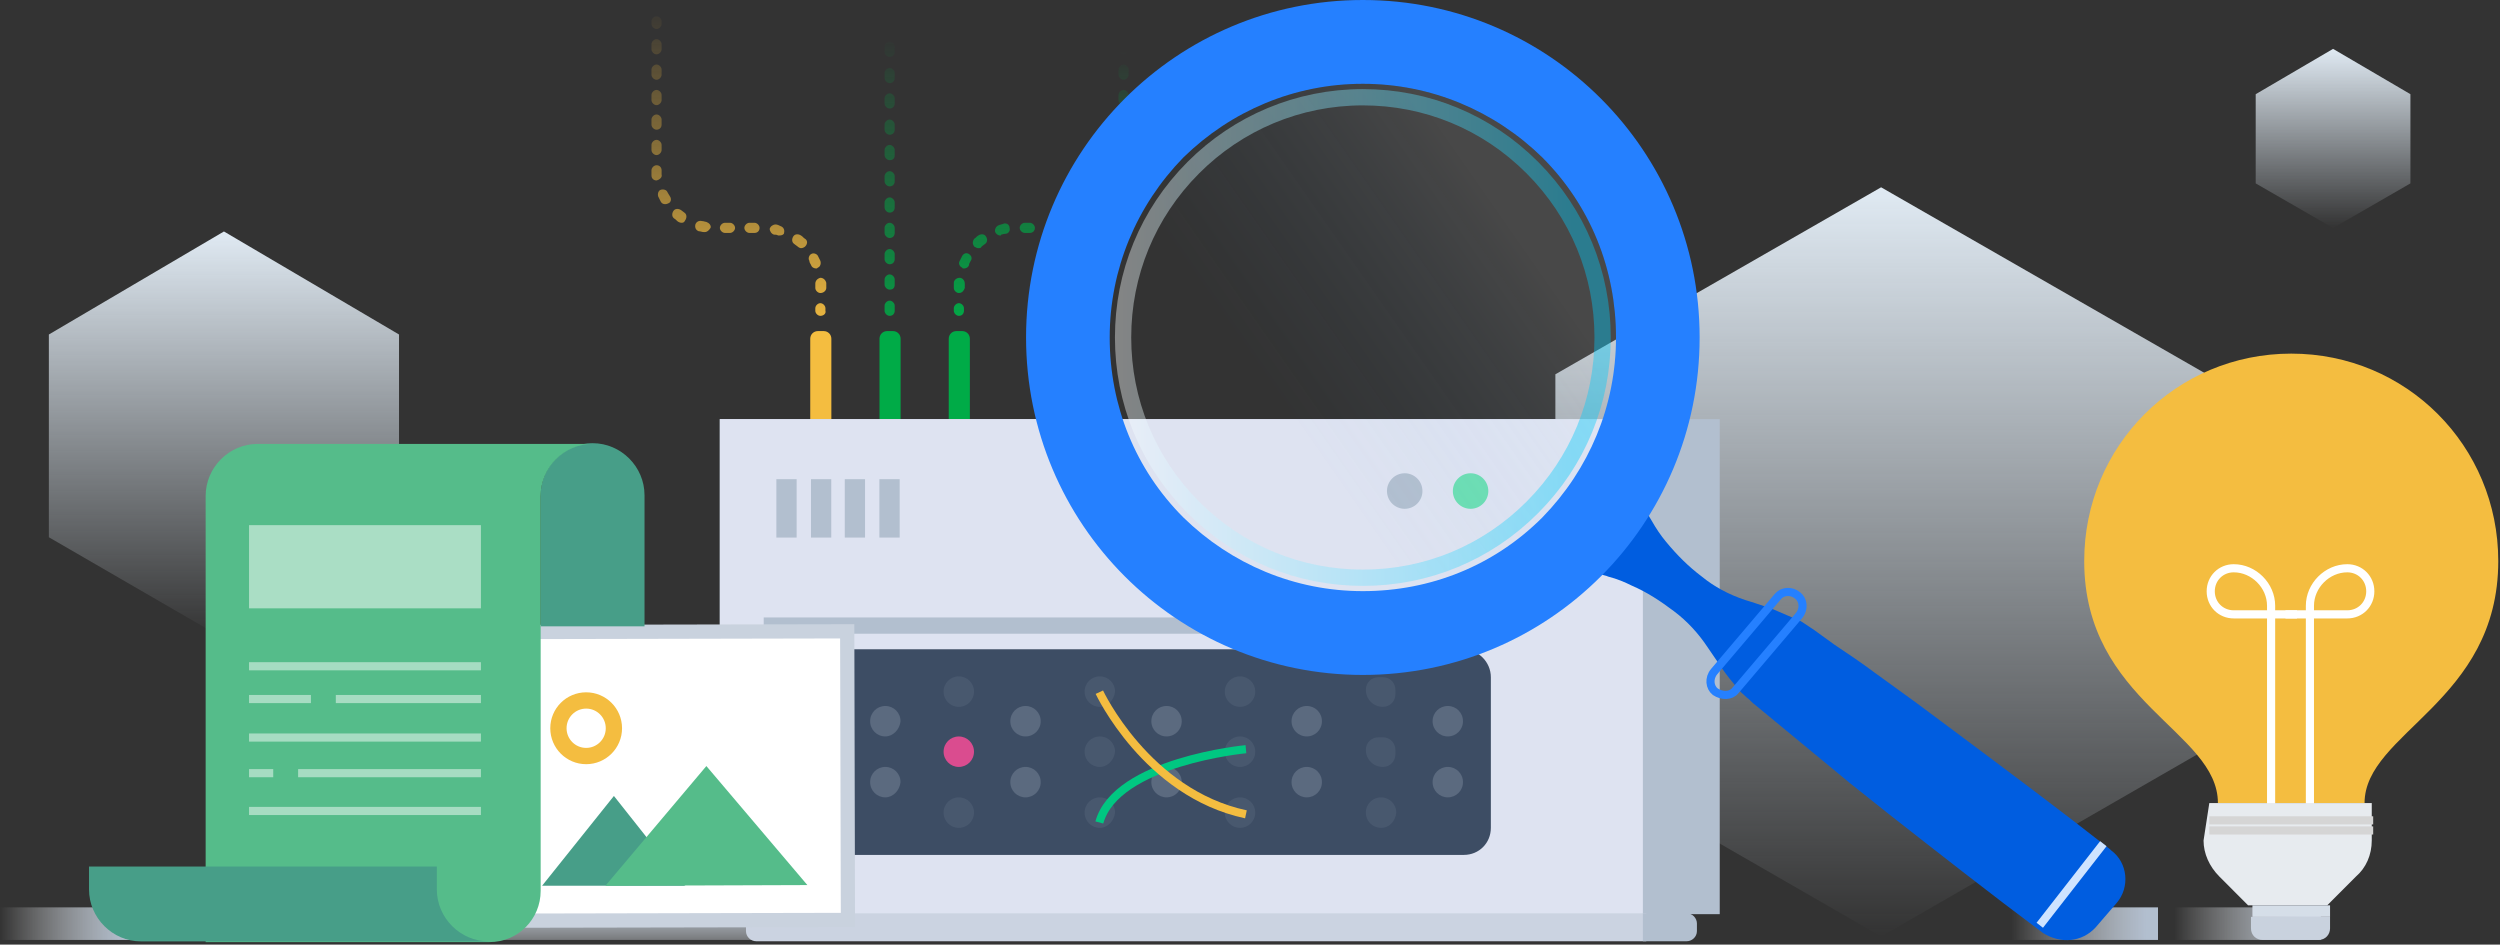 <svg width="307" height="116" viewBox="0 0 307 116" fill="none" xmlns="http://www.w3.org/2000/svg">
<rect x="0" y="0" width="307" height="116" fill="#333333" stroke="none"/>
<path d="M271 91.963V45.963L231 23L191 45.963V91.963L231 115L271 91.963Z" fill="url(#paint0_linear_4949_137152)"/>
<path d="M296 22.522V11.567L286.5 6L277 11.567V22.522L286.5 28L296 22.522Z" fill="url(#paint1_linear_4949_137152)"/>
<path d="M49 65.975V41.077L27.5 28.424L6 41.077V65.975L27.5 78.424L49 65.975Z" fill="url(#paint2_linear_4949_137152)"/>
<path d="M96.002 111.424H48.002V115.424H96.002V111.424Z" fill="url(#paint3_linear_4949_137152)"/>
<path d="M17 111.424H0V115.424H17V111.424Z" fill="url(#paint4_linear_4949_137152)"/>
<path d="M101.157 52.505H100.431C99.913 52.505 99.498 52.089 99.498 51.57V41.593C99.498 41.074 99.913 40.658 100.431 40.658H101.157C101.676 40.658 102.091 41.074 102.091 41.593V51.57C102.091 52.089 101.676 52.505 101.157 52.505Z" fill="#F4BD40"/>
<path d="M109.661 52.505H108.935C108.417 52.505 108.002 52.089 108.002 51.57V41.593C108.002 41.074 108.417 40.658 108.935 40.658H109.661C110.18 40.658 110.595 41.074 110.595 41.593V51.57C110.595 52.089 110.18 52.505 109.661 52.505Z" fill="#00AB47"/>
<path d="M118.165 52.505H117.439C116.921 52.505 116.506 52.089 116.506 51.57V41.593C116.506 41.074 116.921 40.658 117.439 40.658H118.165C118.684 40.658 119.099 41.074 119.099 41.593V51.57C119.099 52.089 118.684 52.505 118.165 52.505Z" fill="#00AB47"/>
<path d="M211.183 51.467H88.391V112.26H211.183V51.467Z" fill="#B2BFCF"/>
<path d="M201.745 51.467H88.391V112.26H201.745V51.467Z" fill="#DEE3F1"/>
<path d="M97.827 58.844H95.338V66.014H97.827V58.844Z" fill="#B2BFCF"/>
<path d="M102.079 58.844H99.59V66.014H102.079V58.844Z" fill="#B2BFCF"/>
<path d="M106.227 58.844H103.738V66.014H106.227V58.844Z" fill="#B2BFCF"/>
<path d="M110.479 58.844H107.99V66.014H110.479V58.844Z" fill="#B2BFCF"/>
<path d="M180.588 62.482C181.791 62.482 182.766 61.505 182.766 60.3C182.766 59.094 181.791 58.117 180.588 58.117C179.385 58.117 178.41 59.094 178.41 60.3C178.41 61.505 179.385 62.482 180.588 62.482Z" fill="#6BDEB2"/>
<path d="M172.498 62.482C173.701 62.482 174.676 61.505 174.676 60.3C174.676 59.094 173.701 58.117 172.498 58.117C171.295 58.117 170.32 59.094 170.32 60.3C170.32 61.505 171.295 62.482 172.498 62.482Z" fill="#B2BFCF"/>
<path d="M202.263 115.584H92.85C92.228 115.584 91.606 115.064 91.606 114.337V113.401C91.606 112.778 92.124 112.154 92.85 112.154H202.16V115.584H202.263Z" fill="#CBD3E1"/>
<path d="M201.744 115.584H207.137C207.759 115.584 208.382 115.064 208.382 114.337V113.401C208.382 112.778 207.863 112.154 207.137 112.154H201.744V115.584Z" fill="#B2BFCF"/>
<path d="M179.759 104.983H97.102C95.235 104.983 93.68 103.424 93.68 101.554V83.16C93.68 81.289 95.235 79.731 97.102 79.731H179.655C181.522 79.731 183.077 81.289 183.077 83.16V101.658C183.077 103.528 181.625 104.983 179.759 104.983Z" fill="#3D4D64"/>
<path d="M117.74 94.179C116.703 94.179 115.873 93.347 115.873 92.308C115.873 91.269 116.703 90.438 117.74 90.438C118.777 90.438 119.607 91.269 119.607 92.308C119.607 93.347 118.777 94.179 117.74 94.179Z" fill="#DA4C8F"/>
<g opacity="0.5">
<path opacity="0.5" d="M108.718 90.434C107.681 90.434 106.852 89.603 106.852 88.564C106.852 87.525 107.681 86.693 108.718 86.693C109.755 86.693 110.585 87.525 110.585 88.564C110.481 89.603 109.652 90.434 108.718 90.434Z" fill="#B2BFCF"/>
<path opacity="0.5" d="M108.718 97.917C107.681 97.917 106.852 97.085 106.852 96.046C106.852 95.007 107.681 94.176 108.718 94.176C109.755 94.176 110.585 95.007 110.585 96.046C110.481 97.085 109.652 97.917 108.718 97.917Z" fill="#B2BFCF"/>
</g>
<g opacity="0.1">
<path d="M117.74 86.8C116.703 86.8 115.873 85.968 115.873 84.929C115.873 83.89 116.703 83.059 117.74 83.059C118.777 83.059 119.607 83.89 119.607 84.929C119.607 85.968 118.777 86.8 117.74 86.8Z" fill="#B2BFCF"/>
<path d="M117.74 101.659C116.703 101.659 115.873 100.828 115.873 99.788C115.873 98.749 116.703 97.918 117.74 97.918C118.777 97.918 119.607 98.749 119.607 99.788C119.607 100.828 118.777 101.659 117.74 101.659Z" fill="#B2BFCF"/>
</g>
<g opacity="0.5">
<path opacity="0.5" d="M125.933 90.434C124.896 90.434 124.066 89.603 124.066 88.564C124.066 87.525 124.896 86.693 125.933 86.693C126.97 86.693 127.8 87.525 127.8 88.564C127.8 89.603 126.97 90.434 125.933 90.434Z" fill="#B2BFCF"/>
<path opacity="0.5" d="M125.933 97.917C124.896 97.917 124.066 97.085 124.066 96.046C124.066 95.007 124.896 94.176 125.933 94.176C126.97 94.176 127.8 95.007 127.8 96.046C127.8 97.085 126.97 97.917 125.933 97.917Z" fill="#B2BFCF"/>
</g>
<g opacity="0.1">
<path d="M135.058 86.8C134.021 86.8 133.191 85.968 133.191 84.929C133.191 83.89 134.021 83.059 135.058 83.059C136.095 83.059 136.925 83.89 136.925 84.929C136.821 85.968 135.992 86.8 135.058 86.8Z" fill="#B2BFCF"/>
<path d="M135.058 94.179C134.021 94.179 133.191 93.347 133.191 92.308C133.191 91.269 134.021 90.438 135.058 90.438C136.095 90.438 136.925 91.269 136.925 92.308C136.821 93.347 135.992 94.179 135.058 94.179Z" fill="#B2BFCF"/>
<path d="M135.058 101.659C134.021 101.659 133.191 100.828 133.191 99.788C133.191 98.749 134.021 97.918 135.058 97.918C136.095 97.918 136.925 98.749 136.925 99.788C136.821 100.828 135.992 101.659 135.058 101.659Z" fill="#B2BFCF"/>
</g>
<g opacity="0.5">
<path opacity="0.5" d="M143.252 90.434C142.214 90.434 141.385 89.603 141.385 88.564C141.385 87.525 142.214 86.693 143.252 86.693C144.289 86.693 145.118 87.525 145.118 88.564C145.118 89.603 144.289 90.434 143.252 90.434Z" fill="#B2BFCF"/>
<path opacity="0.5" d="M143.252 97.917C142.214 97.917 141.385 97.085 141.385 96.046C141.385 95.007 142.214 94.176 143.252 94.176C144.289 94.176 145.118 95.007 145.118 96.046C145.118 97.085 144.289 97.917 143.252 97.917Z" fill="#B2BFCF"/>
</g>
<g opacity="0.1">
<path d="M152.275 86.8C151.238 86.8 150.408 85.968 150.408 84.929C150.408 83.89 151.238 83.059 152.275 83.059C153.312 83.059 154.142 83.89 154.142 84.929C154.142 85.968 153.312 86.8 152.275 86.8Z" fill="#B2BFCF"/>
<path d="M152.275 94.179C151.238 94.179 150.408 93.347 150.408 92.308C150.408 91.269 151.238 90.438 152.275 90.438C153.312 90.438 154.142 91.269 154.142 92.308C154.142 93.347 153.312 94.179 152.275 94.179Z" fill="#B2BFCF"/>
<path d="M152.275 101.659C151.238 101.659 150.408 100.828 150.408 99.788C150.408 98.749 151.238 97.918 152.275 97.918C153.312 97.918 154.142 98.749 154.142 99.788C154.142 100.828 153.312 101.659 152.275 101.659Z" fill="#B2BFCF"/>
</g>
<g opacity="0.5">
<path opacity="0.5" d="M160.468 90.434C159.431 90.434 158.602 89.603 158.602 88.564C158.602 87.525 159.431 86.693 160.468 86.693C161.505 86.693 162.335 87.525 162.335 88.564C162.335 89.603 161.505 90.434 160.468 90.434Z" fill="#B2BFCF"/>
<path opacity="0.5" d="M160.468 97.917C159.431 97.917 158.602 97.085 158.602 96.046C158.602 95.007 159.431 94.176 160.468 94.176C161.505 94.176 162.335 95.007 162.335 96.046C162.335 97.085 161.505 97.917 160.468 97.917Z" fill="#B2BFCF"/>
</g>
<g opacity="0.1">
<path d="M169.801 86.799C168.66 86.799 167.727 85.864 167.727 84.721C167.727 83.786 168.453 83.162 169.282 83.162H169.801C170.734 83.162 171.356 83.889 171.356 84.721V85.24C171.356 86.072 170.734 86.799 169.801 86.799Z" fill="#B2BFCF"/>
<path d="M169.801 94.178C168.66 94.178 167.727 93.243 167.727 92.1C167.727 91.165 168.453 90.541 169.282 90.541H169.801C170.734 90.541 171.356 91.269 171.356 92.1V92.619C171.356 93.451 170.734 94.178 169.801 94.178Z" fill="#B2BFCF"/>
<path d="M169.593 101.659C168.556 101.659 167.727 100.828 167.727 99.788C167.727 98.749 168.556 97.918 169.593 97.918C170.63 97.918 171.46 98.749 171.46 99.788C171.356 100.828 170.63 101.659 169.593 101.659Z" fill="#B2BFCF"/>
</g>
<g opacity="0.5">
<path opacity="0.5" d="M177.789 90.434C176.752 90.434 175.922 89.603 175.922 88.564C175.922 87.525 176.752 86.693 177.789 86.693C178.826 86.693 179.655 87.525 179.655 88.564C179.655 89.603 178.826 90.434 177.789 90.434Z" fill="#B2BFCF"/>
<path opacity="0.5" d="M177.789 97.917C176.752 97.917 175.922 97.085 175.922 96.046C175.922 95.007 176.752 94.176 177.789 94.176C178.826 94.176 179.655 95.007 179.655 96.046C179.655 97.085 178.826 97.917 177.789 97.917Z" fill="#B2BFCF"/>
</g>
<path d="M93.783 76.822H182.766" stroke="#B2BFCF" stroke-width="2" stroke-miterlimit="10"/>
<path fill-rule="evenodd" clip-rule="evenodd" d="M137.353 2.935C137.353 3.247 137.664 3.559 137.975 3.559C138.286 3.559 138.597 3.247 138.597 2.935V2.624C138.597 2.312 138.286 2 137.975 2C137.664 2 137.353 2.312 137.353 2.624V2.935ZM117.751 35.983C117.44 35.983 117.129 35.671 117.129 35.359V35.255V34.736C117.129 34.424 117.44 34.112 117.855 34.112C118.166 34.112 118.477 34.424 118.477 34.839V35.255V35.359C118.373 35.671 118.166 35.983 117.751 35.983ZM118.373 32.969C118.27 32.969 118.166 32.969 118.166 32.865C117.855 32.761 117.647 32.345 117.855 32.034L118.166 31.41C118.373 31.098 118.685 30.994 118.996 31.202C119.307 31.41 119.411 31.722 119.203 32.034C119.175 32.089 119.148 32.138 119.122 32.182C119.051 32.305 118.996 32.401 118.996 32.553C118.892 32.865 118.581 32.969 118.373 32.969ZM120.136 30.475C119.985 30.475 119.888 30.419 119.766 30.349C119.722 30.323 119.674 30.295 119.618 30.267C119.411 29.955 119.411 29.643 119.618 29.332C119.722 29.28 119.799 29.202 119.877 29.124C119.955 29.046 120.033 28.968 120.136 28.916C120.448 28.708 120.862 28.708 121.07 29.02C121.277 29.332 121.277 29.747 120.966 29.955C120.914 30.007 120.837 30.059 120.759 30.111L120.759 30.111C120.681 30.163 120.603 30.215 120.551 30.267C120.448 30.475 120.344 30.475 120.136 30.475ZM122.833 28.916C122.522 28.916 122.314 28.708 122.211 28.5C122.107 28.189 122.314 27.773 122.626 27.669C122.729 27.617 122.833 27.591 122.937 27.565L122.937 27.565L122.937 27.565C123.04 27.539 123.144 27.513 123.248 27.461C123.559 27.357 123.974 27.565 123.974 27.981C124.077 28.293 123.87 28.708 123.455 28.708C123.334 28.708 123.212 28.744 123.112 28.773L123.112 28.773C123.04 28.794 122.98 28.812 122.937 28.812C122.937 28.864 122.937 28.89 122.924 28.903C122.911 28.916 122.885 28.916 122.833 28.916ZM129.574 28.604H128.952C128.641 28.604 128.33 28.293 128.33 27.981C128.33 27.669 128.641 27.357 128.952 27.357H129.574C129.885 27.357 130.196 27.669 130.196 27.981C130.196 28.293 129.989 28.604 129.574 28.604ZM126.463 28.604H125.841C125.529 28.604 125.218 28.293 125.218 27.981C125.218 27.669 125.529 27.357 125.841 27.357H126.463C126.774 27.357 127.085 27.669 127.085 27.981C127.085 28.293 126.878 28.604 126.463 28.604ZM132.063 28.5C131.752 28.5 131.545 28.293 131.441 27.981C131.337 27.669 131.648 27.253 131.959 27.253C132.081 27.253 132.202 27.218 132.303 27.188L132.303 27.188C132.374 27.167 132.435 27.149 132.478 27.149C132.789 27.045 133.204 27.253 133.308 27.565C133.411 27.877 133.204 28.293 132.893 28.396C132.685 28.5 132.478 28.5 132.27 28.5H132.063ZM134.863 27.357C134.656 27.357 134.448 27.253 134.345 27.045C134.137 26.734 134.241 26.318 134.448 26.11C134.5 26.058 134.578 26.006 134.656 25.954C134.734 25.902 134.811 25.85 134.863 25.798C135.174 25.591 135.485 25.591 135.797 25.902C136.004 26.214 136.004 26.526 135.693 26.838C135.589 26.89 135.511 26.968 135.434 27.045C135.356 27.123 135.278 27.201 135.174 27.253C135.174 27.253 134.967 27.357 134.863 27.357ZM136.937 25.071C136.834 25.071 136.73 25.071 136.626 24.967C136.315 24.759 136.211 24.448 136.419 24.136C136.471 24.032 136.523 23.954 136.574 23.876L136.574 23.876C136.626 23.798 136.678 23.72 136.73 23.616C136.834 23.304 137.249 23.2 137.56 23.304C137.871 23.408 137.975 23.824 137.871 24.136L137.56 24.759C137.352 24.967 137.145 25.071 136.937 25.071ZM137.871 22.161C137.456 22.161 137.249 21.849 137.249 21.434V20.914C137.249 20.602 137.56 20.291 137.871 20.291C138.182 20.291 138.493 20.602 138.493 20.914V21.538C138.493 21.953 138.182 22.161 137.871 22.161ZM137.975 19.044C137.663 19.044 137.352 18.732 137.352 18.42V17.797C137.352 17.485 137.663 17.173 137.975 17.173C138.286 17.173 138.597 17.485 138.597 17.797V18.42C138.597 18.732 138.286 19.044 137.975 19.044ZM137.975 15.926C137.663 15.926 137.352 15.614 137.352 15.303V14.679C137.352 14.367 137.663 14.056 137.975 14.056C138.286 14.056 138.597 14.367 138.597 14.679V15.303C138.597 15.718 138.286 15.926 137.975 15.926ZM137.975 12.912C137.663 12.912 137.352 12.601 137.352 12.289V11.665C137.352 11.354 137.663 11.042 137.975 11.042C138.286 11.042 138.597 11.354 138.597 11.665V12.289C138.597 12.601 138.286 12.912 137.975 12.912ZM137.975 9.795C137.663 9.795 137.352 9.483 137.352 9.171V8.548C137.352 8.236 137.663 7.924 137.975 7.924C138.286 7.924 138.597 8.236 138.597 8.548V9.171C138.597 9.483 138.286 9.795 137.975 9.795ZM137.975 6.677C137.663 6.677 137.352 6.365 137.352 6.054V5.43C137.352 5.118 137.663 4.807 137.975 4.807C138.286 4.807 138.597 5.118 138.597 5.43V6.054C138.597 6.365 138.286 6.677 137.975 6.677ZM117.751 38.787C117.44 38.787 117.129 38.476 117.129 38.164V37.852C117.129 37.54 117.44 37.228 117.751 37.228C118.062 37.228 118.373 37.54 118.373 37.852V38.164C118.373 38.476 118.166 38.787 117.751 38.787Z" fill="url(#paint5_linear_4949_137152)"/>
<path fill-rule="evenodd" clip-rule="evenodd" d="M80 2.935C80 3.247 80.311 3.559 80.622 3.559C80.933 3.559 81.245 3.247 81.245 2.935V2.624C81.245 2.312 80.933 2 80.622 2C80.311 2 80 2.312 80 2.624V2.935ZM100.742 35.983C100.431 35.983 100.12 35.671 100.12 35.359V35.255V34.839C100.12 34.528 100.327 34.216 100.742 34.112C101.053 34.112 101.364 34.32 101.468 34.736V35.255V35.359C101.468 35.671 101.157 35.983 100.742 35.983ZM100.223 32.969C100.016 32.969 99.705 32.865 99.601 32.553C99.573 32.498 99.546 32.449 99.52 32.405L99.52 32.404C99.449 32.282 99.394 32.186 99.394 32.034C99.186 31.722 99.394 31.306 99.601 31.202C99.912 30.994 100.327 31.202 100.431 31.41L100.742 32.034C100.846 32.345 100.742 32.761 100.431 32.865L100.431 32.865C100.327 32.969 100.327 32.969 100.223 32.969ZM98.357 30.475C98.253 30.475 98.045 30.371 97.942 30.267C97.89 30.215 97.812 30.163 97.734 30.111L97.734 30.111L97.734 30.111C97.656 30.059 97.579 30.007 97.527 29.955C97.216 29.747 97.216 29.332 97.423 29.02C97.631 28.708 98.045 28.708 98.357 28.916C98.46 28.968 98.538 29.046 98.616 29.124L98.616 29.124C98.694 29.202 98.771 29.28 98.875 29.332C99.186 29.54 99.186 29.955 98.875 30.267C98.771 30.371 98.564 30.475 98.357 30.475ZM95.764 28.916H95.556C95.349 28.812 95.245 28.812 95.038 28.812C94.727 28.708 94.519 28.396 94.519 28.085C94.623 27.773 94.934 27.565 95.245 27.565C95.453 27.565 95.66 27.669 95.868 27.773C96.179 27.877 96.386 28.189 96.282 28.604C96.282 28.812 95.971 28.916 95.764 28.916ZM92.653 28.604H92.03C91.719 28.604 91.408 28.293 91.408 27.981C91.408 27.669 91.719 27.357 92.03 27.357H92.653C92.964 27.357 93.275 27.669 93.275 27.981C93.275 28.293 93.067 28.604 92.653 28.604ZM89.645 28.604H89.023C88.712 28.604 88.4 28.293 88.4 27.981C88.4 27.669 88.712 27.357 89.023 27.357H89.645C89.956 27.357 90.267 27.669 90.267 27.981C90.267 28.293 89.956 28.604 89.645 28.604ZM86.534 28.5H86.43C86.326 28.5 86.223 28.474 86.119 28.448C86.015 28.422 85.911 28.396 85.808 28.396C85.497 28.293 85.289 27.981 85.393 27.565C85.497 27.253 85.808 27.045 86.223 27.149C86.344 27.149 86.466 27.185 86.566 27.215L86.566 27.215C86.637 27.235 86.698 27.253 86.741 27.253C87.052 27.357 87.363 27.669 87.26 27.981C87.052 28.293 86.845 28.5 86.534 28.5ZM83.734 27.357C83.63 27.357 83.526 27.357 83.319 27.253C83.215 27.201 83.137 27.123 83.059 27.045C82.982 26.968 82.904 26.89 82.8 26.838C82.489 26.63 82.489 26.214 82.696 25.902C82.904 25.591 83.319 25.591 83.63 25.798C83.682 25.85 83.76 25.902 83.837 25.954C83.915 26.006 83.993 26.058 84.045 26.11C84.356 26.318 84.356 26.734 84.148 27.045C84.045 27.253 83.941 27.357 83.734 27.357ZM81.659 25.071C81.452 25.071 81.245 24.967 81.141 24.759L80.83 24.136C80.726 23.824 80.83 23.408 81.141 23.304C81.452 23.2 81.867 23.304 81.971 23.616C82.022 23.72 82.074 23.798 82.126 23.876C82.178 23.954 82.23 24.032 82.282 24.136C82.489 24.448 82.385 24.863 82.074 24.967C81.867 25.071 81.763 25.071 81.659 25.071ZM80.622 22.161C80.311 22.161 80 21.953 80 21.538V20.914C80 20.602 80.311 20.291 80.622 20.291C81.037 20.291 81.245 20.602 81.245 20.914V21.434C81.348 21.745 81.037 22.057 80.622 22.161ZM80.622 19.044C80.311 19.044 80 18.732 80 18.42V17.797C80 17.485 80.311 17.173 80.622 17.173C80.933 17.173 81.245 17.485 81.245 17.797V18.42C81.245 18.732 80.933 19.044 80.622 19.044ZM80.622 15.926C80.311 15.926 80 15.614 80 15.303V14.679C80 14.367 80.311 14.056 80.622 14.056C80.933 14.056 81.245 14.367 81.245 14.679V15.303C81.245 15.718 80.933 15.926 80.622 15.926ZM80.622 12.912C80.311 12.912 80 12.601 80 12.289V11.665C80 11.354 80.311 11.042 80.622 11.042C80.933 11.042 81.245 11.354 81.245 11.665V12.289C81.245 12.601 80.933 12.912 80.622 12.912ZM80.622 9.795C80.311 9.795 80 9.483 80 9.171V8.548C80 8.236 80.311 7.924 80.622 7.924C80.933 7.924 81.245 8.236 81.245 8.548V9.171C81.245 9.483 80.933 9.795 80.622 9.795ZM80.622 6.677C80.311 6.677 80 6.365 80 6.054V5.43C80 5.118 80.311 4.807 80.622 4.807C80.933 4.807 81.245 5.118 81.245 5.43V6.054C81.245 6.365 80.933 6.677 80.622 6.677ZM100.741 38.787C100.43 38.787 100.119 38.476 100.119 38.164V37.852C100.119 37.54 100.43 37.228 100.741 37.228C101.053 37.228 101.364 37.54 101.364 37.852V38.164C101.467 38.476 101.156 38.787 100.741 38.787Z" fill="url(#paint6_linear_4949_137152)"/>
<path d="M109.247 38.788C108.936 38.788 108.625 38.476 108.625 38.164V37.541C108.625 37.229 108.936 36.917 109.247 36.917C109.558 36.917 109.87 37.229 109.87 37.541V38.164C109.87 38.476 109.662 38.788 109.247 38.788ZM109.247 35.566C108.936 35.566 108.625 35.254 108.625 34.943V34.319C108.625 34.007 108.936 33.696 109.247 33.696C109.558 33.696 109.87 34.007 109.87 34.319V34.943C109.87 35.358 109.662 35.566 109.247 35.566ZM109.247 32.449C108.936 32.449 108.625 32.137 108.625 31.825V31.201C108.625 30.89 108.936 30.578 109.247 30.578C109.558 30.578 109.87 30.89 109.87 31.201V31.825C109.87 32.137 109.662 32.449 109.247 32.449ZM109.247 29.227C108.936 29.227 108.625 28.915 108.625 28.603V27.98C108.625 27.668 108.936 27.356 109.247 27.356C109.558 27.356 109.87 27.668 109.87 27.98V28.603C109.87 28.915 109.662 29.227 109.247 29.227ZM109.247 26.109C108.936 26.109 108.625 25.798 108.625 25.486V24.862C108.625 24.551 108.936 24.239 109.247 24.239C109.558 24.239 109.87 24.551 109.87 24.862V25.486C109.87 25.798 109.662 26.109 109.247 26.109ZM109.247 22.888C108.936 22.888 108.625 22.576 108.625 22.264V21.641C108.625 21.329 108.936 21.017 109.247 21.017C109.558 21.017 109.87 21.329 109.87 21.641V22.264C109.87 22.576 109.662 22.888 109.247 22.888ZM109.247 19.666C108.936 19.666 108.625 19.355 108.625 19.043V18.419C108.625 18.108 108.936 17.796 109.247 17.796C109.558 17.796 109.87 18.108 109.87 18.419V19.043C109.87 19.459 109.662 19.666 109.247 19.666ZM109.247 16.549C108.936 16.549 108.625 16.237 108.625 15.925V15.302C108.625 14.99 108.936 14.678 109.247 14.678C109.558 14.678 109.87 14.99 109.87 15.302V15.925C109.87 16.237 109.662 16.549 109.247 16.549ZM109.247 13.327C108.936 13.327 108.625 13.015 108.625 12.704V12.08C108.625 11.768 108.936 11.457 109.247 11.457C109.558 11.457 109.87 11.768 109.87 12.08V12.704C109.87 13.015 109.662 13.327 109.247 13.327ZM109.247 10.21C108.936 10.21 108.625 9.898 108.625 9.586V8.963C108.625 8.651 108.936 8.339 109.247 8.339C109.558 8.339 109.87 8.651 109.87 8.963V9.586C109.87 9.898 109.662 10.21 109.247 10.21ZM109.247 6.988C108.936 6.988 108.625 6.676 108.625 6.365V5.741C108.625 5.429 108.936 5.118 109.247 5.118C109.558 5.118 109.87 5.429 109.87 5.741V6.365C109.87 6.676 109.662 6.988 109.247 6.988ZM109.247 3.767C108.936 3.767 108.625 3.455 108.625 3.143V2.624C108.625 2.312 108.936 2 109.247 2C109.558 2 109.87 2.312 109.87 2.624V3.143C109.87 3.559 109.662 3.767 109.247 3.767Z" fill="url(#paint7_linear_4949_137152)"/>
<g opacity="0.1">
<path d="M100.523 86.591C99.486 86.591 98.656 85.759 98.656 84.72C98.656 83.681 99.486 82.85 100.523 82.85C101.56 82.85 102.39 83.681 102.39 84.72C102.39 85.759 101.56 86.591 100.523 86.591Z" fill="#B2BFCF"/>
<path d="M100.523 94.073C99.486 94.073 98.656 93.242 98.656 92.203C98.656 91.163 99.486 90.332 100.523 90.332C101.56 90.332 102.39 91.163 102.39 92.203C102.39 93.242 101.56 94.073 100.523 94.073Z" fill="#B2BFCF"/>
<path d="M100.523 101.317C99.486 101.317 98.656 100.486 98.656 99.447C98.656 98.407 99.486 97.576 100.523 97.576C101.56 97.576 102.39 98.407 102.39 99.447C102.39 100.382 101.56 101.317 100.523 101.317Z" fill="#B2BFCF"/>
</g>
<path d="M153 92C153 92 137.048 93.5 135 101" stroke="#00C781" stroke-miterlimit="10"/>
<path d="M135 85C135 85 140.784 97.396 153 100" stroke="#F4BD40" stroke-miterlimit="10"/>
<path d="M104.002 77.481L61.553 77.57L61.627 113.017L104.076 112.928L104.002 77.481Z" fill="white"/>
<path d="M103.165 78.401L103.252 112.097L62.549 112.184L62.462 78.488L103.165 78.401ZM104.911 76.65L60.715 76.738L60.802 113.935L104.999 113.847L104.911 76.65Z" fill="#C9D2DE"/>
<path d="M66.566 108.772L75.388 97.744L84.123 108.772H66.566Z" fill="#479E88"/>
<path d="M74.34 108.774L86.743 94.07L99.146 108.687L74.34 108.774Z" fill="#55BC8A"/>
<path d="M71.981 92.842C73.862 92.842 75.387 91.314 75.387 89.429C75.387 87.544 73.862 86.016 71.981 86.016C70.099 86.016 68.574 87.544 68.574 89.429C68.574 91.314 70.099 92.842 71.981 92.842Z" stroke="#F4BD40" stroke-width="2" stroke-miterlimit="10"/>
<path d="M79.06 76.917H66.394V60.813C66.394 57.312 69.277 54.424 72.771 54.424C76.264 54.424 79.147 57.312 79.147 60.813V76.917H79.06Z" fill="#479E88"/>
<path d="M66.394 54.512H31.63C28.136 54.512 25.254 57.4 25.254 60.901V115.69H60.105C63.598 115.69 66.394 112.889 66.394 109.388V68.253V60.901C66.394 57.4 69.276 54.512 72.77 54.512H66.394Z" fill="#55BC8A"/>
<path d="M53.642 109.213V106.412H10.93V109.213C10.93 112.714 13.812 115.602 17.306 115.602C17.393 115.602 17.393 115.602 17.481 115.602H60.018C56.524 115.602 53.642 112.714 53.642 109.213Z" fill="#479E88"/>
<path d="M59.057 64.488H30.582V74.704H59.057V64.488Z" fill="white" fill-opacity="0.5"/>
<path d="M30.582 81.816H59.057" stroke="white" stroke-opacity="0.48" stroke-miterlimit="10"/>
<path d="M30.582 90.57H59.057" stroke="white" stroke-opacity="0.48" stroke-miterlimit="10"/>
<path d="M30.582 99.586H59.057" stroke="white" stroke-opacity="0.48" stroke-miterlimit="10"/>
<path d="M30.582 85.842H38.181" stroke="white" stroke-opacity="0.48" stroke-miterlimit="10"/>
<path d="M30.582 94.945H33.552" stroke="white" stroke-opacity="0.48" stroke-miterlimit="10"/>
<path d="M36.609 94.945H59.057" stroke="white" stroke-opacity="0.48" stroke-miterlimit="10"/>
<path d="M41.238 85.842H59.057" stroke="#A7DCC2" stroke-miterlimit="10"/>
<path d="M285.002 111.424H267.002V115.424H285.002V111.424Z" fill="url(#paint8_linear_4949_137152)"/>
<path d="M265.002 111.424H247.002V115.424H265.002V111.424Z" fill="url(#paint9_linear_4949_137152)"/>
<path d="M281.364 43.424C295.488 43.424 306.787 54.746 306.787 68.898C306.787 86.234 290.368 89.95 290.368 98.618H272.36C272.36 89.773 255.941 86.234 255.941 68.898C255.941 54.746 267.24 43.424 281.364 43.424Z" fill="#F4BD40"/>
<path d="M280.656 75.444H288.248C289.837 75.444 291.072 74.206 291.072 72.614C291.072 71.022 289.837 69.783 288.248 69.783C285.776 69.783 283.658 71.906 283.658 74.383V98.795" stroke="white" stroke-miterlimit="10"/>
<path d="M282.069 75.444H274.301C272.712 75.444 271.477 74.206 271.477 72.614C271.477 71.022 272.712 69.783 274.301 69.783C276.773 69.783 278.891 71.906 278.891 74.383V98.795" stroke="white" stroke-miterlimit="10"/>
<path d="M271.302 98.617H280.835H281.718H291.252V103.217C291.252 104.986 290.545 106.578 289.31 107.639L285.779 111.177H281.365H280.482H276.069L272.538 107.639C271.302 106.401 270.596 104.809 270.596 103.217L271.302 98.617Z" fill="#E7EBEF"/>
<path d="M280.658 111.176H282.071H286.131V112.591H276.598V111.176H280.658Z" fill="#D5DEE8"/>
<path d="M280.657 112.594H282.069H286.13V114.009C286.13 114.717 285.6 115.424 284.718 115.424H282.069H280.657H277.832C277.126 115.424 276.42 114.894 276.42 114.009V112.594H280.657Z" fill="#C9D2DE"/>
<path d="M291.427 100.74H271.301" stroke="#D5D5D5" stroke-miterlimit="10"/>
<path d="M291.427 101.979H271.301" stroke="#D5D5D5" stroke-miterlimit="10"/>
<path d="M257.331 113.895L259.933 110.876C261.576 108.955 261.302 105.936 259.248 104.427L259.111 104.289C252.812 99.349 246.375 94.547 239.939 89.744L235.146 86.176L230.216 82.608C228.572 81.373 226.929 80.275 225.286 79.178L222.821 77.394C222.41 77.119 221.999 76.845 221.588 76.57C221.177 76.296 220.766 76.022 220.219 75.884C219.26 75.473 218.301 75.061 217.343 74.649C216.384 74.375 215.289 73.963 214.33 73.689C212.276 73.003 210.496 72.042 208.989 70.807C207.346 69.572 205.976 68.2 204.607 66.553C203.922 65.73 203.374 64.906 202.827 63.946C202.69 63.671 202.553 63.534 202.416 63.26C200.772 65.867 198.855 68.337 196.664 70.533C196.938 70.67 197.212 70.67 197.486 70.807C198.581 71.082 199.54 71.493 200.362 71.905C202.279 72.728 203.922 73.826 205.566 75.061C207.209 76.296 208.578 77.805 209.674 79.452C210.222 80.275 210.906 81.236 211.454 82.059C212.002 82.883 212.687 83.706 213.371 84.529C213.645 84.941 214.056 85.215 214.467 85.627C214.878 85.901 215.152 86.313 215.563 86.588L217.891 88.509C219.397 89.744 221.04 91.116 222.547 92.351L227.203 96.193L231.859 99.898C238.159 104.838 244.458 109.778 250.894 114.581C253.086 115.953 255.688 115.679 257.331 113.895Z" fill="#005DE0"/>
<path d="M167.357 10.292C175.711 10.292 183.517 13.585 189.406 19.348C195.294 25.249 198.444 33.071 198.444 41.441C198.444 49.812 195.157 57.634 189.406 63.534C183.517 69.435 175.711 72.591 167.357 72.591C159.004 72.591 151.198 69.297 145.309 63.534C139.421 57.634 136.271 49.812 136.271 41.441C136.271 33.071 139.558 25.249 145.309 19.348C151.198 13.585 159.004 10.292 167.357 10.292ZM167.357 0C144.488 0 126 18.525 126 41.441C126 64.358 144.488 82.883 167.357 82.883C190.227 82.883 208.715 64.358 208.715 41.441C208.715 18.525 190.227 0 167.357 0Z" fill="#2580FF"/>
<path d="M210.634 84.942C209.949 84.393 209.812 83.295 210.497 82.472L218.303 73.278C218.851 72.592 219.946 72.454 220.768 73.141C221.453 73.689 221.59 74.787 220.905 75.611L213.099 84.805C212.551 85.491 211.456 85.491 210.634 84.942Z" stroke="#2580FF" stroke-miterlimit="10"/>
<path opacity="0.1" d="M167.356 10.295C175.71 10.295 183.516 13.588 189.404 19.352C195.293 25.252 198.443 33.074 198.443 41.444C198.443 49.815 195.156 57.637 189.404 63.537C183.516 69.438 175.71 72.594 167.356 72.594C159.002 72.594 151.197 69.301 145.308 63.537C139.419 57.637 136.27 49.815 136.27 41.444C136.27 33.074 139.556 25.252 145.308 19.352C151.197 13.588 159.002 10.295 167.356 10.295Z" fill="url(#paint10_linear_4949_137152)"/>
<path opacity="0.4" d="M167.357 11.941C175.163 11.941 182.558 14.96 188.173 20.586C193.788 26.213 196.801 33.623 196.801 41.444C196.801 49.266 193.788 56.676 188.173 62.302C182.558 67.928 175.163 70.947 167.357 70.947C159.551 70.947 152.156 67.928 146.542 62.302C140.927 56.676 137.914 49.266 137.914 41.444C137.914 33.623 140.927 26.213 146.542 20.586C152.019 15.098 159.414 11.941 167.357 11.941Z" stroke="url(#paint11_linear_4949_137152)" stroke-width="2" stroke-miterlimit="10"/>
<path d="M258.29 103.605L250.484 113.623" stroke="#CEE3FF" stroke-miterlimit="10"/>
<defs>
<linearGradient id="paint0_linear_4949_137152" x1="231" y1="23" x2="231" y2="115" gradientUnits="userSpaceOnUse">
<stop stop-color="#E0EAF3"/>
<stop offset="1" stop-color="#E0EAF3" stop-opacity="0"/>
</linearGradient>
<linearGradient id="paint1_linear_4949_137152" x1="286.5" y1="6" x2="286.5" y2="28" gradientUnits="userSpaceOnUse">
<stop stop-color="#E0EAF3"/>
<stop offset="1" stop-color="#E0EAF3" stop-opacity="0"/>
</linearGradient>
<linearGradient id="paint2_linear_4949_137152" x1="27.5" y1="28.424" x2="27.5" y2="78.424" gradientUnits="userSpaceOnUse">
<stop stop-color="#E0EAF3"/>
<stop offset="1" stop-color="#E0EAF3" stop-opacity="0"/>
</linearGradient>
<linearGradient id="paint3_linear_4949_137152" x1="83.002" y1="117.924" x2="83.002" y2="110.924" gradientUnits="userSpaceOnUse">
<stop stop-color="white" stop-opacity="0"/>
<stop offset="0.919" stop-color="#B2BFCF"/>
</linearGradient>
<linearGradient id="paint4_linear_4949_137152" x1="0.012" y1="113.431" x2="17.015" y2="113.431" gradientUnits="userSpaceOnUse">
<stop stop-color="white" stop-opacity="0"/>
<stop offset="0.919" stop-color="#B2BFCF"/>
</linearGradient>
<linearGradient id="paint5_linear_4949_137152" x1="120.291" y1="40.302" x2="120.291" y2="6.289" gradientUnits="userSpaceOnUse">
<stop stop-color="#00AB47"/>
<stop offset="1" stop-color="#00AB47" stop-opacity="0"/>
</linearGradient>
<linearGradient id="paint6_linear_4949_137152" x1="89.555" y1="47.678" x2="89.555" y2="0.141" gradientUnits="userSpaceOnUse">
<stop offset="0.126" stop-color="#F4BD40"/>
<stop offset="1" stop-color="#F4BD40" stop-opacity="0"/>
</linearGradient>
<linearGradient id="paint7_linear_4949_137152" x1="109.247" y1="45.63" x2="109.247" y2="4.24" gradientUnits="userSpaceOnUse">
<stop offset="0.013" stop-color="#00AB47"/>
<stop offset="1" stop-color="#00AB47" stop-opacity="0"/>
</linearGradient>
<linearGradient id="paint8_linear_4949_137152" x1="267.015" y1="113.431" x2="285.018" y2="113.431" gradientUnits="userSpaceOnUse">
<stop stop-color="white" stop-opacity="0"/>
<stop offset="0.919" stop-color="#B2BFCF"/>
</linearGradient>
<linearGradient id="paint9_linear_4949_137152" x1="247.015" y1="113.431" x2="265.018" y2="113.431" gradientUnits="userSpaceOnUse">
<stop stop-color="white" stop-opacity="0"/>
<stop offset="0.919" stop-color="#B2BFCF"/>
</linearGradient>
<linearGradient id="paint10_linear_4949_137152" x1="197.061" y1="20.676" x2="156.629" y2="48.892" gradientUnits="userSpaceOnUse">
<stop offset="0.281" stop-color="white"/>
<stop offset="1" stop-color="#4299E1" stop-opacity="0"/>
</linearGradient>
<linearGradient id="paint11_linear_4949_137152" x1="136.511" y1="41.51" x2="198.145" y2="41.51" gradientUnits="userSpaceOnUse">
<stop stop-color="white"/>
<stop offset="0.919" stop-color="#00CAFA"/>
</linearGradient>
</defs>
</svg>
